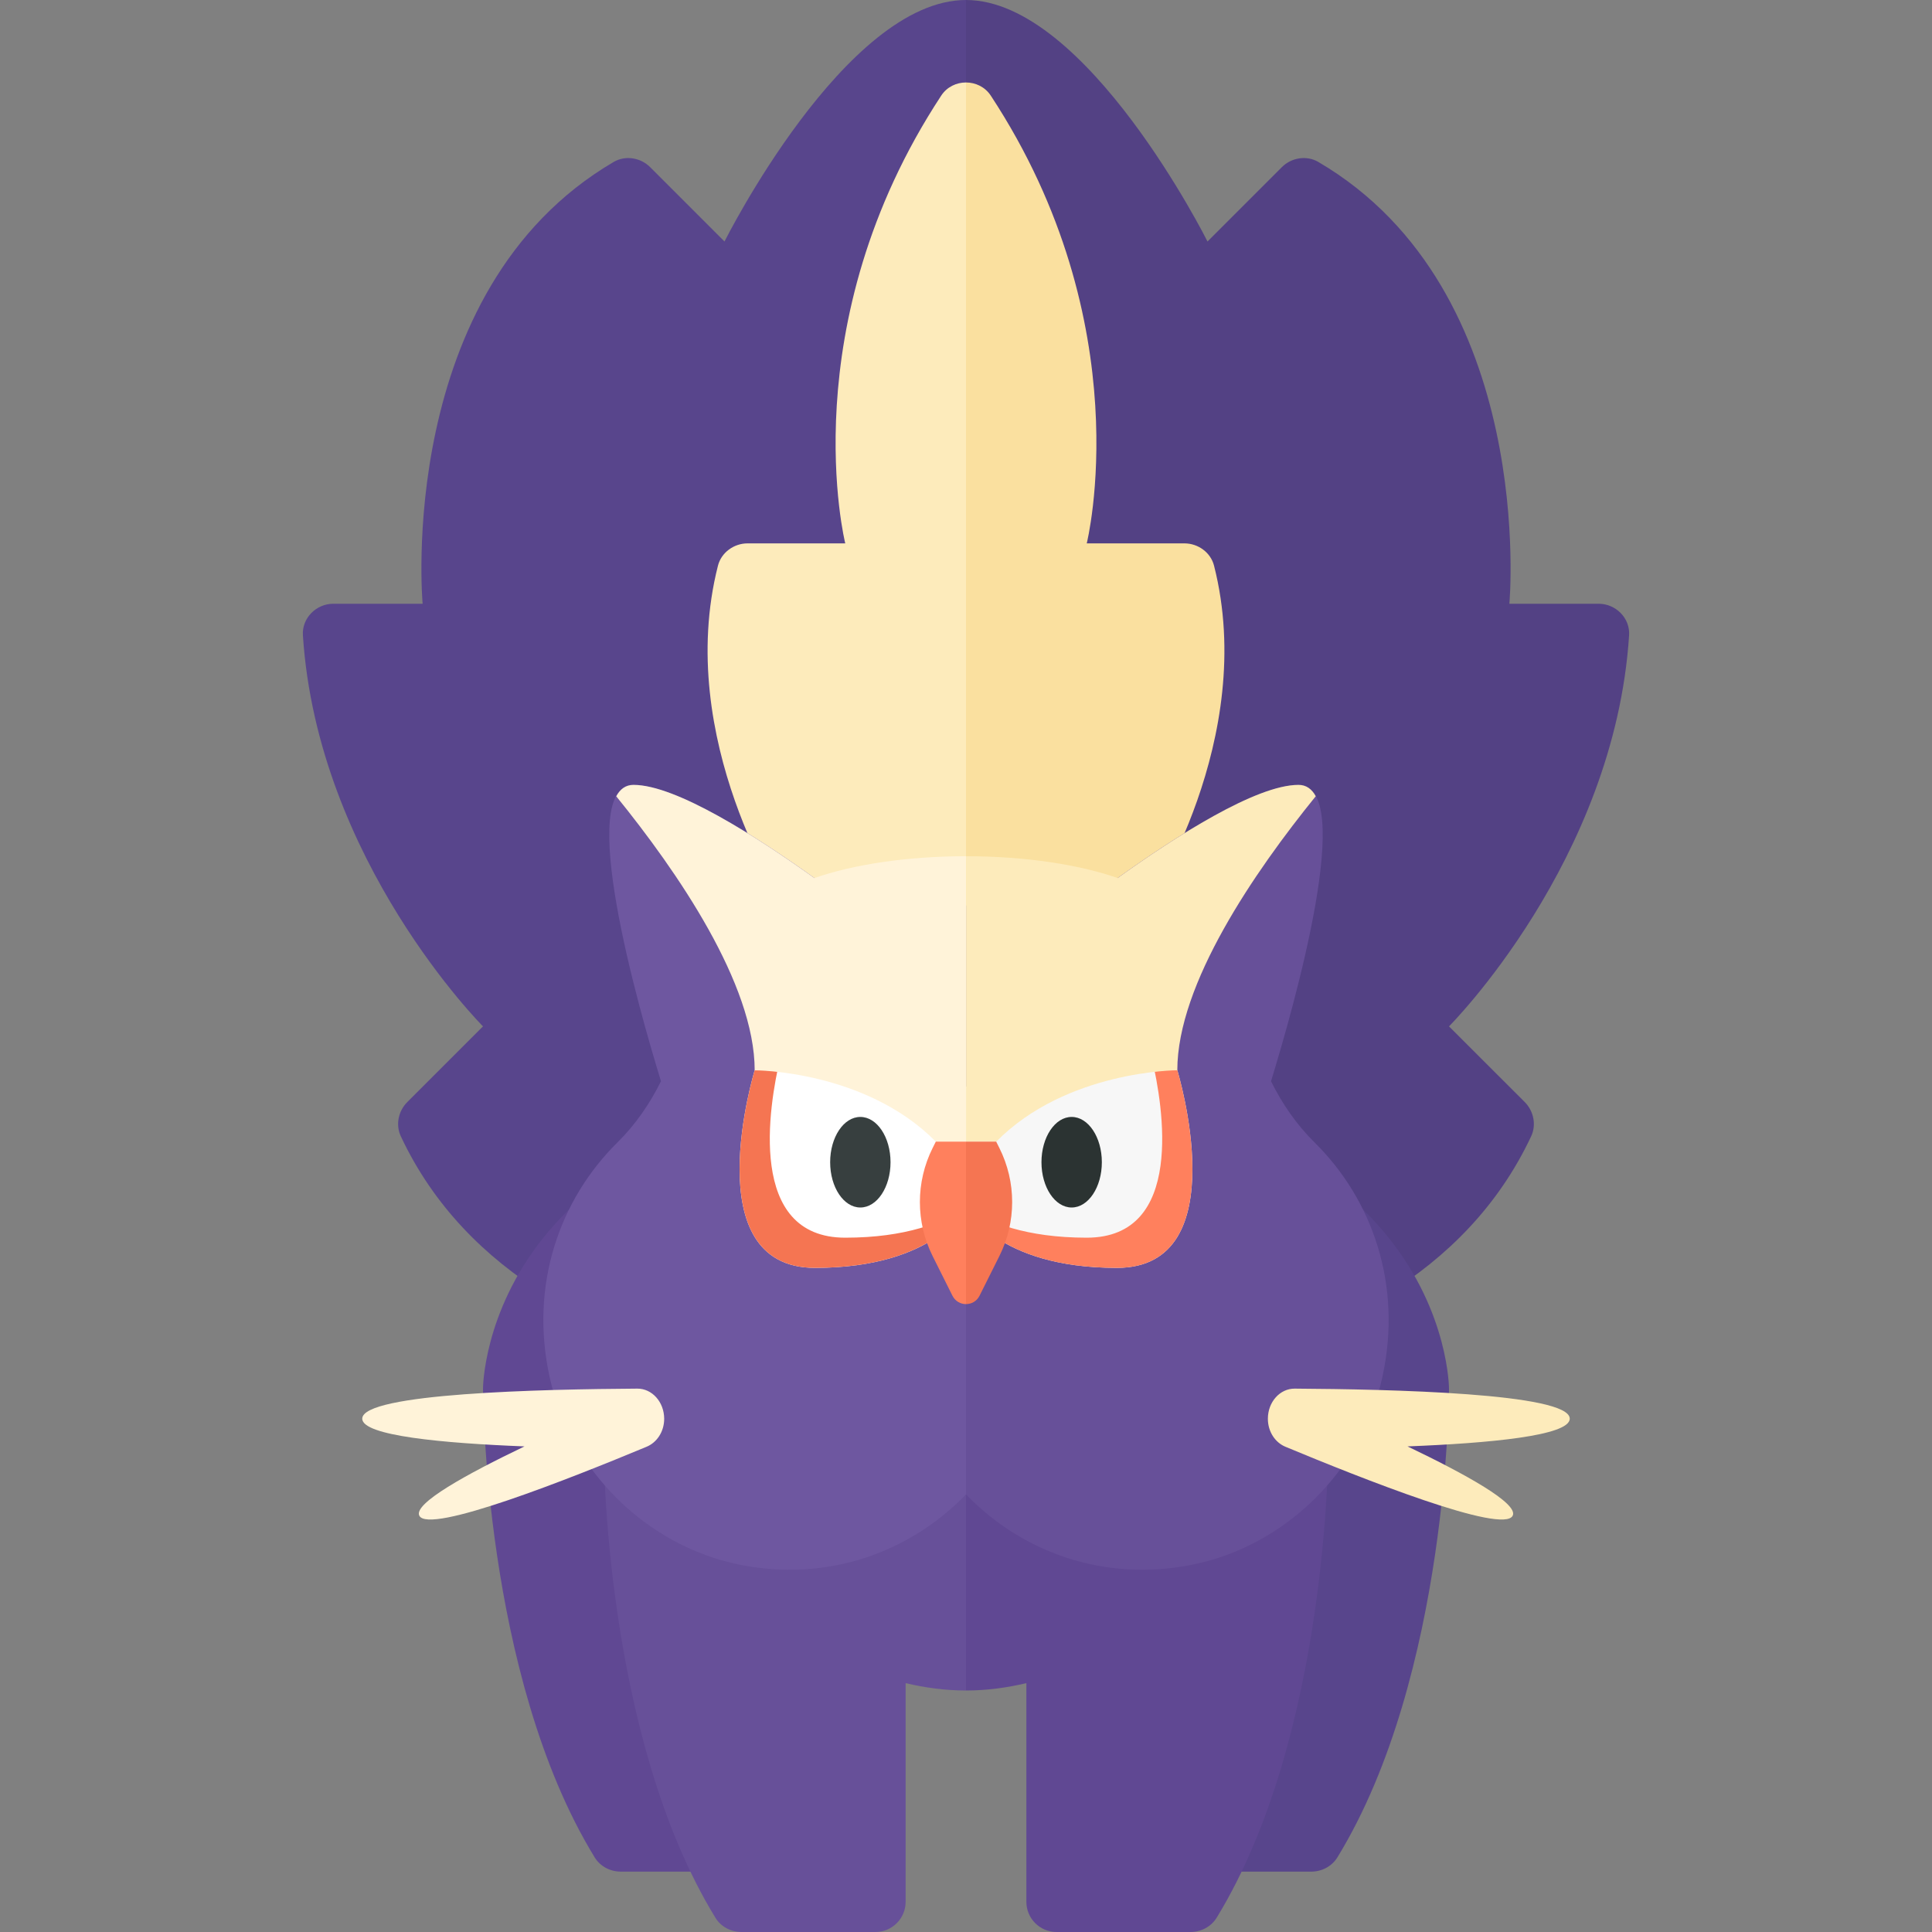 <?xml version="1.0" encoding="utf-8"?>
<!-- Generator: Adobe Illustrator 23.0.2, SVG Export Plug-In . SVG Version: 6.00 Build 0)  -->
<svg version="1.1" xmlns="http://www.w3.org/2000/svg" xmlns:xlink="http://www.w3.org/1999/xlink" x="0px" y="0px" width="32px"
	 height="32px" viewBox="0 0 32 32" enable-background="new 0 0 32 32" xml:space="preserve">
<rect x="0" y="0" width="32" height="32" fill="#808080" stroke="none"/>
<g id="labels">
</g>
<g id="icons">
	<g>
		<path fill="#58458C" d="M16,0c-2,0-4,4-4,4l-1.232-1.232c-0.158-0.158-0.41-0.199-0.603-0.086C6.528,4.813,7,10,7,10H5.521
			c-0.284,0-0.522,0.238-0.504,0.522C5.258,14.258,8,17,8,17l-1.255,1.255c-0.148,0.148-0.195,0.377-0.106,0.566
			C8.825,23.478,16,23,16,23V0z"/>
		<path fill="#534184" d="M25.361,18.82c0.089-0.189,0.041-0.418-0.106-0.566L24,17c0,0,2.742-2.742,2.983-6.478
			C27.001,10.238,26.763,10,26.479,10H25c0,0,0.472-5.187-3.165-7.318c-0.193-0.113-0.445-0.072-0.603,0.086L20,4c0,0-2-4-4-4v23
			C16,23,23.175,23.478,25.361,18.82z"/>
		<path fill="#604893" d="M16,18c-8,0-8,5-8,5s0,4.745,1.849,7.763C9.94,30.913,10.107,31,10.282,31H12.5c0.276,0,0.5-0.224,0.5-0.5
			V23h3V18z"/>
		<path fill="#58458C" d="M19,23v7.5c0,0.276,0.224,0.5,0.5,0.5h2.218c0.175,0,0.342-0.087,0.434-0.237C24,27.745,24,23,24,23
			s0-5-8-5v5H19z"/>
		<path fill="#FDEBBB" d="M16,1.366c-0.157,0-0.315,0.072-0.41,0.217C13.095,5.38,14,9,14,9h-1.618c-0.225,0-0.434,0.15-0.49,0.368
			C11.16,12.241,13,15,13,15l-1.626,0.813c-0.216,0.108-0.333,0.359-0.262,0.591C12.267,20.2,16,23,16,23V1.366z"/>
		<path fill="#FAE09F" d="M20.888,16.404c0.07-0.232-0.046-0.482-0.262-0.591L19,15c0,0,1.84-2.759,1.108-5.632
			C20.052,9.15,19.844,9,19.618,9H18c0,0,0.905-3.62-1.59-7.417C16.315,1.439,16.157,1.366,16,1.366V23
			C16,23,19.733,20.2,20.888,16.404z"/>
		<path fill="#675099" d="M16,24h-6c0,0,0,4.745,1.849,7.763C11.94,31.913,12.107,32,12.282,32H14.5c0.276,0,0.5-0.224,0.5-0.5
			v-3.622C15.314,27.952,15.647,28,16,28V24z"/>
		<path fill="#604893" d="M16,28c0.353,0,0.686-0.048,1-0.122V31.5c0,0.276,0.224,0.5,0.5,0.5h2.218
			c0.175,0,0.342-0.087,0.434-0.237C22,28.745,22,24,22,24h-6V28z"/>
		<path fill="#6E57A0" d="M16,15l-2.51-0.457C12.536,13.86,11.198,13,10.493,13c-0.971,0,0.075,3.672,0.455,4.909
			c-0.184,0.37-0.42,0.716-0.72,1.012c-0.959,0.947-1.46,2.362-1.124,3.889c0.342,1.554,1.614,2.801,3.157,3.108
			c1.466,0.291,2.823-0.218,3.739-1.166V15z"/>
		<path fill="#675099" d="M19.739,25.918c1.543-0.306,2.815-1.553,3.157-3.108c0.336-1.527-0.165-2.943-1.124-3.889
			c-0.3-0.296-0.536-0.642-0.72-1.012C21.432,16.672,22.477,13,21.507,13c-0.704,0-2.043,0.86-2.996,1.543L16,15v9.752
			C16.915,25.701,18.273,26.209,19.739,25.918z"/>
		<path fill="#FFFFFF" d="M14,17l2,1v2c0,0-0.5,1-2.5,1s-1-3.273-1-3.273L14,17z"/>
		<path fill="#F57552" d="M12.923,17.522L12.5,17.727c0,0-1,3.273,1,3.273s2.5-1,2.5-1c-0.375,0.25-1,0.5-2,0.5
			C12.37,20.5,12.733,18.326,12.923,17.522z"/>
		<path fill="#FFF3D9" d="M10.555,23C8.993,23.01,6,23.074,6,23.498c0,0.283,1.335,0.406,2.687,0.459
			c-0.966,0.463-1.834,0.943-1.743,1.145c0.146,0.324,2.525-0.623,3.765-1.139c0.17-0.07,0.292-0.249,0.292-0.464v-0.001
			C11,23.222,10.801,22.998,10.555,23z"/>
		<path fill="#F7F7F7" d="M18,17l-2,1v2c0,0,0.5,1,2.5,1s1-3.273,1-3.273L18,17z"/>
		<path fill="#FF805D" d="M19.077,17.522l0.423,0.205c0,0,1,3.273-1,3.273S16,20,16,20c0.375,0.25,1,0.5,2,0.5
			C19.63,20.5,19.267,18.326,19.077,17.522z"/>
		<ellipse fill="#2B3332" cx="17.75" cy="19.25" rx="0.5" ry="0.75"/>
		<path fill="#FDEBBB" d="M21.445,23C23.007,23.01,26,23.074,26,23.498c0,0.283-1.335,0.406-2.687,0.459
			c0.966,0.463,1.834,0.943,1.743,1.145c-0.146,0.324-2.525-0.623-3.765-1.139C21.122,23.893,21,23.714,21,23.499v-0.001
			C21,23.222,21.199,22.998,21.445,23z"/>
		<ellipse fill="#373F3F" cx="14.25" cy="19.25" rx="0.5" ry="0.75"/>
		<path fill="#FDEBBB" d="M19.5,17.727c0-1.431,1.281-3.29,2.293-4.539C21.729,13.071,21.637,13,21.507,13
			c-0.704,0-2.043,0.86-2.996,1.543c-0.636-0.222-1.524-0.361-2.51-0.361v4.727h0.5C17.667,17.727,19.5,17.727,19.5,17.727z"/>
		<path fill="#FFF3D9" d="M15.5,18.909H16v-4.727c-0.987,0-1.874,0.139-2.51,0.361C12.536,13.86,11.198,13,10.493,13
			c-0.131,0-0.222,0.071-0.286,0.189c1.012,1.248,2.293,3.108,2.293,4.539C12.5,17.727,14.333,17.727,15.5,18.909z"/>
		<path fill="#FF805D" d="M16,18.909h-0.5l-0.053,0.106c-0.281,0.563-0.281,1.226,0,1.789l0.329,0.658
			C15.823,21.554,15.911,21.6,16,21.6V18.909z"/>
		<path fill="#F57552" d="M16.5,18.909H16V21.6c0.089,0,0.178-0.046,0.224-0.138l0.329-0.658c0.282-0.563,0.282-1.226,0-1.789
			L16.5,18.909z"/>
	</g>
</g>
</svg>
